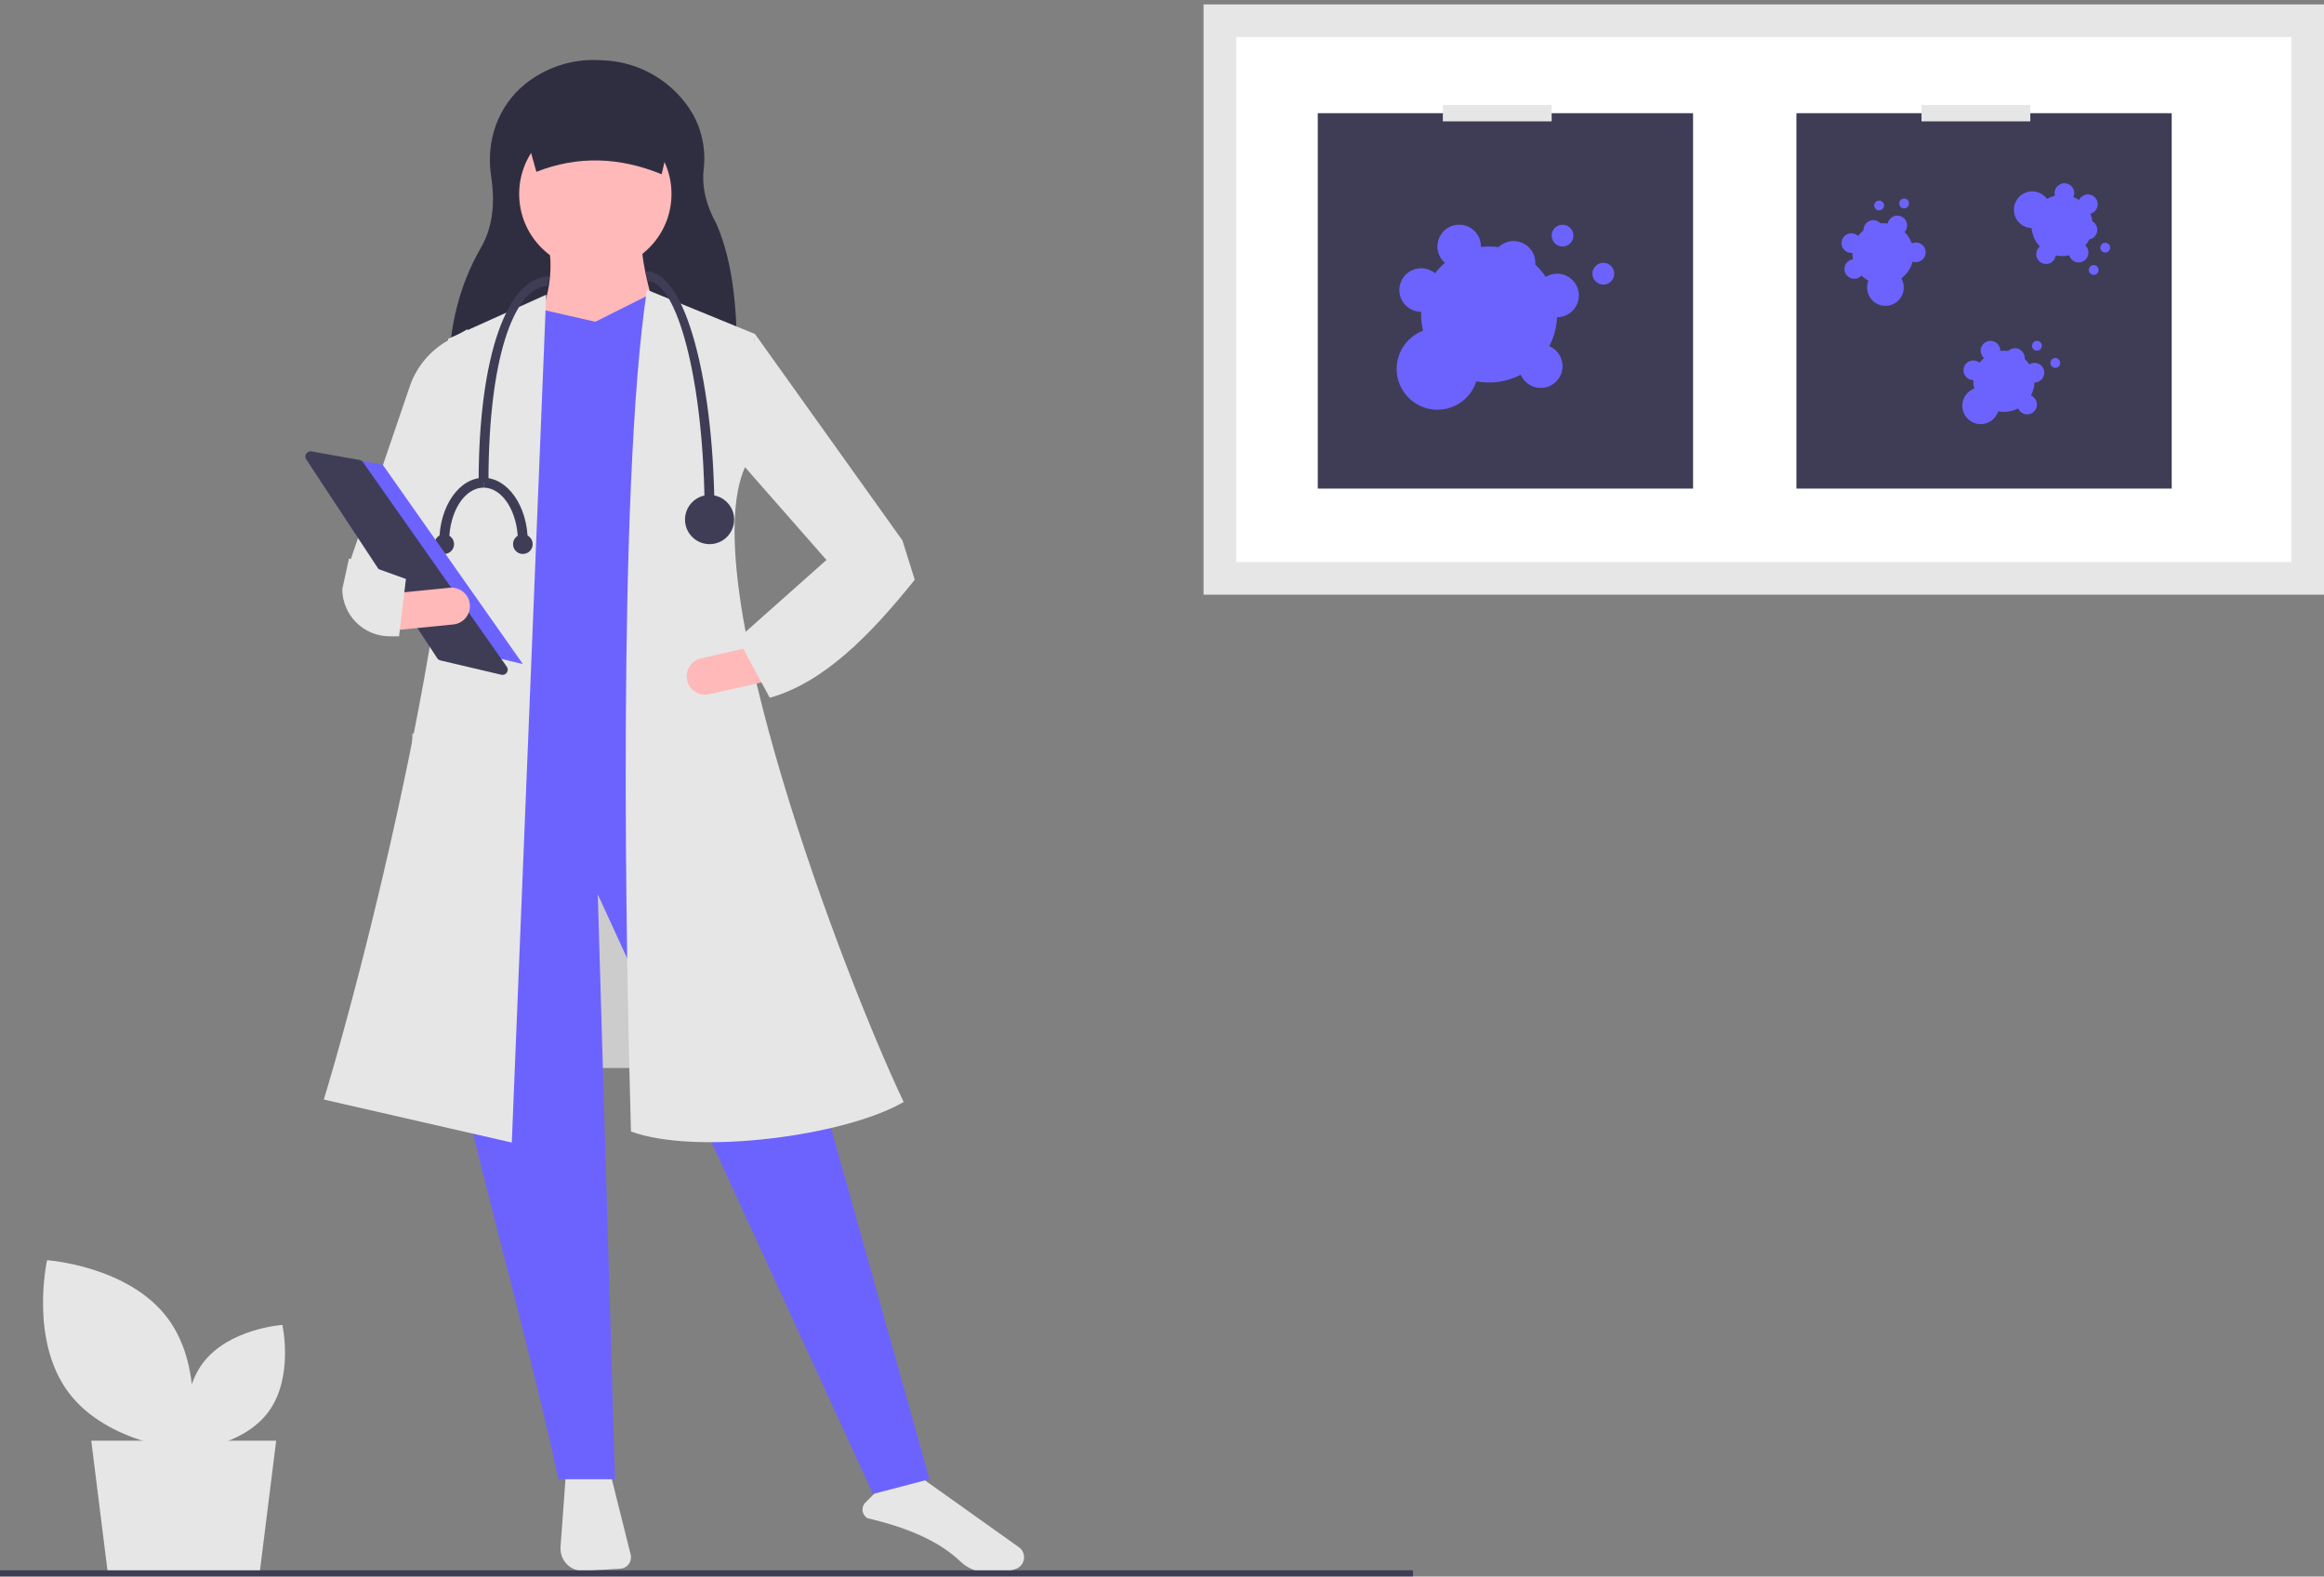 <svg width="404" height="274" viewBox="0 0 404 274" fill="none" xmlns="http://www.w3.org/2000/svg">
<rect x="0" y="0" width="404" height="274" fill="#808080" stroke="none"/>
<g clip-path="url(#clip0_1_63)">
<path d="M123.653 127.462H71.65V185.612H123.653V127.462Z" fill="#CCCCCC"/>
<path d="M45.175 273.072H18.701L15.864 250.38H48.012L45.175 273.072Z" fill="#E6E6E6"/>
<path d="M98.337 256.636L97.444 268.849C97.403 269.402 97.482 269.957 97.673 270.477C97.865 270.998 98.166 271.471 98.555 271.865C98.945 272.26 99.414 272.566 99.932 272.764C100.45 272.962 101.004 273.048 101.557 273.014L107.83 272.634C108.121 272.616 108.404 272.535 108.66 272.396C108.916 272.256 109.137 272.062 109.31 271.827C109.482 271.592 109.6 271.322 109.656 271.037C109.712 270.751 109.705 270.456 109.634 270.174L106.152 256.245L98.337 256.636Z" fill="#E6E6E6"/>
<path d="M150.812 263.858C158.195 265.585 163.469 268.04 166.934 271.362C168.168 272.537 169.783 273.229 171.484 273.313C173.657 273.427 175.434 273.184 176.769 272.587C177.111 272.436 177.407 272.197 177.625 271.893C177.843 271.59 177.976 271.233 178.01 270.861C178.051 270.483 177.989 270.101 177.832 269.755C177.675 269.408 177.428 269.11 177.117 268.891L159.607 256.432L152.169 259.407L150.433 261.142C150.246 261.33 150.104 261.559 150.019 261.811C149.935 262.063 149.91 262.331 149.947 262.594C149.983 262.857 150.081 263.108 150.231 263.328C150.381 263.547 150.58 263.728 150.812 263.858Z" fill="#E6E6E6"/>
<path d="M128.09 64.441L78.037 63.977C78.163 56.687 79.859 49.528 83.567 43.122C86.002 38.915 85.949 34.336 85.362 30.478C84.457 24.525 86.563 18.435 91.242 14.645C94.818 11.744 99.332 10.251 103.932 10.446L104.904 10.487C108.07 10.618 111.152 11.543 113.867 13.176C116.582 14.809 118.844 17.098 120.444 19.833C122.07 22.753 122.726 26.114 122.317 29.431C121.999 32.551 122.759 35.704 124.534 38.887C127.598 45.875 128.261 54.818 128.09 64.441Z" fill="#2F2E41"/>
<path d="M161.577 257.082L151.754 259.645L103.919 155.431L106.908 257.082H97.085C86.588 209.258 67.636 154.064 76.157 136.639L126.982 133.649L161.577 257.082Z" fill="#6C63FF"/>
<path d="M103.491 46.947C110.804 46.947 116.732 41.019 116.732 33.707C116.732 26.395 110.804 20.467 103.491 20.467C96.179 20.467 90.251 26.395 90.251 33.707C90.251 41.019 96.179 46.947 103.491 46.947Z" fill="#FFB9B9"/>
<path d="M115.023 58.052L93.241 56.77C95.376 51.871 96.228 47.153 95.376 42.676H111.606C111.57 46.113 113.28 52.059 115.023 58.052Z" fill="#FFB9B9"/>
<path d="M128.69 137.493L80.855 140.91L85.767 56.13L94.095 53.781L103.491 55.916L112.887 51.218L118.867 53.354L128.69 137.493Z" fill="#6C63FF"/>
<path d="M88.97 198.569L56.297 191.095C66.012 158.877 83.515 85.172 77.865 58.906L94.949 51.218L88.97 198.569Z" fill="#E6E6E6"/>
<path d="M73.167 105.46L60.781 97.772L71.344 66.835C72.522 63.643 74.779 60.963 77.724 59.258L81.282 57.198L79.147 88.376L73.167 105.46Z" fill="#E6E6E6"/>
<path d="M157.093 191.521C146.78 197.488 121.003 200.814 109.684 196.647C108.851 167.538 107.218 85.199 112.461 50.364L131.253 58.052L129.545 81.115C120.56 100.845 146.649 169.563 157.093 191.521Z" fill="#E6E6E6"/>
<path d="M155.598 101.616L144.066 97.772L128.69 80.261L131.253 58.052L156.879 93.928L155.598 101.616Z" fill="#E6E6E6"/>
<path d="M119.457 118.241C119.646 119.069 120.155 119.788 120.874 120.241C121.592 120.694 122.461 120.844 123.289 120.657L133.078 118.441L131.663 112.192L121.874 114.409C121.046 114.596 120.326 115.106 119.872 115.824C119.419 116.543 119.27 117.412 119.457 118.241Z" fill="#FFB9B9"/>
<path d="M115.023 30.29C107.669 27.266 100.406 27.047 93.241 29.863L90.251 19.185H117.586L115.023 30.29Z" fill="#2F2E41"/>
<path d="M128.263 111.013L133.816 121.263C143.155 118.658 151.248 110.447 159.015 100.762L156.879 93.928L143.639 97.345L128.263 111.013Z" fill="#E6E6E6"/>
<path d="M124.206 89.871H122.497C122.497 65.708 117.522 48.869 112.674 48.869L112.247 47.161C116.595 47.161 119.367 54.169 120.927 60.048C123.041 68.019 124.206 78.61 124.206 89.871Z" fill="#3F3D56"/>
<path d="M84.912 83.891H83.204C83.204 61.762 88.213 48.015 95.59 48.015L95.163 49.723C90.061 49.723 84.912 60.288 84.912 83.891Z" fill="#3F3D56"/>
<path d="M123.352 94.569C125.711 94.569 127.623 92.657 127.623 90.298C127.623 87.939 125.711 86.027 123.352 86.027C120.993 86.027 119.081 87.939 119.081 90.298C119.081 92.657 120.993 94.569 123.352 94.569Z" fill="#3F3D56"/>
<path d="M78.079 94.142H76.37C76.37 88.019 79.819 83.037 84.058 83.037V84.746C80.761 84.746 78.079 88.961 78.079 94.142Z" fill="#3F3D56"/>
<path d="M91.746 94.142H90.038C90.038 88.961 87.355 84.746 84.058 84.746V83.037C88.297 83.037 91.746 88.019 91.746 94.142Z" fill="#3F3D56"/>
<path d="M90.892 96.277C91.835 96.277 92.6 95.513 92.6 94.569C92.6 93.626 91.835 92.861 90.892 92.861C89.948 92.861 89.183 93.626 89.183 94.569C89.183 95.513 89.948 96.277 90.892 96.277Z" fill="#3F3D56"/>
<path d="M77.225 96.277C78.168 96.277 78.933 95.513 78.933 94.569C78.933 93.626 78.168 92.861 77.225 92.861C76.281 92.861 75.516 93.626 75.516 94.569C75.516 95.513 76.281 96.277 77.225 96.277Z" fill="#3F3D56"/>
<path d="M55.869 78.859L66.529 80.763L90.892 115.404L77.949 112.359L55.869 78.859Z" fill="#6C63FF"/>
<path d="M53.979 78.435C53.816 78.438 53.657 78.484 53.519 78.568C53.38 78.653 53.267 78.774 53.191 78.917C53.115 79.061 53.079 79.222 53.087 79.385C53.094 79.547 53.146 79.704 53.235 79.84L76.008 114.393C76.135 114.586 76.332 114.723 76.557 114.776L87.153 117.269C87.331 117.311 87.518 117.298 87.689 117.231C87.86 117.164 88.007 117.047 88.11 116.895C88.213 116.743 88.267 116.563 88.265 116.38C88.263 116.196 88.206 116.017 88.1 115.867L63.096 80.315C63.029 80.218 62.942 80.135 62.843 80.072C62.743 80.008 62.632 79.965 62.515 79.945L54.15 78.451C54.093 78.44 54.036 78.435 53.979 78.435Z" fill="#3F3D56"/>
<path d="M68.185 103.14L68.818 109.515L78.805 108.524C79.651 108.44 80.428 108.024 80.967 107.367C81.505 106.71 81.761 105.865 81.677 105.02C81.593 104.175 81.177 103.397 80.519 102.859C79.862 102.32 79.018 102.065 78.173 102.149L68.185 103.14Z" fill="#FFB9B9"/>
<path d="M59.5 102.402C59.514 104.576 60.388 106.656 61.929 108.188C63.47 109.721 65.555 110.583 67.729 110.585H69.371L70.567 100.622L60.667 97.058L59.5 102.402Z" fill="#E6E6E6"/>
<path d="M404 0.763H209.223V103.351H404V0.763Z" fill="#E6E6E6"/>
<path d="M214.896 97.678H398.327V6.436H214.896V97.678Z" fill="white"/>
<path d="M294.32 19.673H229.079V84.914H294.32V19.673Z" fill="#3F3D56"/>
<path d="M278.719 49.457C279.763 49.457 280.61 48.61 280.61 47.566C280.61 46.521 279.763 45.675 278.719 45.675C277.674 45.675 276.828 46.521 276.828 47.566C276.828 48.61 277.674 49.457 278.719 49.457Z" fill="#6C63FF"/>
<path d="M271.627 42.838C272.672 42.838 273.518 41.992 273.518 40.947C273.518 39.903 272.672 39.056 271.627 39.056C270.583 39.056 269.736 39.903 269.736 40.947C269.736 41.992 270.583 42.838 271.627 42.838Z" fill="#6C63FF"/>
<path d="M270.682 47.566C269.986 47.566 269.304 47.759 268.711 48.124C268.19 47.339 267.576 46.62 266.884 45.98C266.892 45.879 266.9 45.778 266.9 45.675C266.9 44.933 266.682 44.207 266.273 43.588C265.864 42.969 265.282 42.484 264.599 42.194C263.916 41.904 263.162 41.821 262.433 41.956C261.703 42.091 261.029 42.438 260.495 42.953C259.483 42.809 258.455 42.8 257.44 42.926C257.441 42.897 257.445 42.868 257.445 42.838C257.445 42.205 257.287 41.582 256.985 41.026C256.682 40.47 256.245 39.999 255.713 39.655C255.181 39.312 254.571 39.108 253.94 39.062C253.309 39.015 252.676 39.128 252.099 39.389C251.523 39.651 251.021 40.053 250.641 40.559C250.26 41.065 250.012 41.658 249.921 42.285C249.829 42.911 249.895 43.55 250.115 44.144C250.334 44.738 250.699 45.267 251.176 45.683C250.543 46.226 249.969 46.833 249.463 47.496C248.996 47.107 248.442 46.837 247.849 46.708C247.256 46.578 246.64 46.594 246.054 46.753C245.467 46.912 244.928 47.21 244.482 47.621C244.035 48.032 243.694 48.545 243.487 49.117C243.281 49.688 243.215 50.3 243.295 50.902C243.375 51.504 243.599 52.078 243.948 52.575C244.297 53.072 244.76 53.478 245.299 53.758C245.838 54.038 246.437 54.184 247.044 54.184L247.056 54.184C247.05 54.341 247.044 54.498 247.044 54.657C247.044 55.609 247.159 56.557 247.386 57.481C246.262 57.904 245.264 58.605 244.485 59.52C243.707 60.434 243.173 61.532 242.935 62.709C242.697 63.886 242.761 65.104 243.123 66.249C243.484 67.395 244.131 68.429 245.002 69.256C245.873 70.083 246.94 70.675 248.102 70.977C249.265 71.278 250.485 71.28 251.648 70.981C252.811 70.681 253.879 70.092 254.752 69.267C255.624 68.442 256.273 67.409 256.637 66.264C259.268 66.77 261.993 66.365 264.363 65.118C264.605 65.688 264.984 66.19 265.465 66.579C265.946 66.969 266.516 67.234 267.124 67.352C267.731 67.47 268.359 67.438 268.951 67.256C269.543 67.075 270.082 66.752 270.52 66.314C270.957 65.876 271.281 65.337 271.462 64.745C271.643 64.153 271.676 63.526 271.558 62.918C271.44 62.31 271.174 61.74 270.785 61.259C270.395 60.778 269.893 60.4 269.324 60.158C270.143 58.603 270.603 56.885 270.67 55.129L270.682 55.13C271.685 55.13 272.647 54.731 273.356 54.022C274.065 53.313 274.464 52.351 274.464 51.348C274.464 50.345 274.065 49.383 273.356 48.674C272.647 47.964 271.685 47.566 270.682 47.566Z" fill="#6C63FF"/>
<path d="M269.736 18.255H250.826V21.091H269.736V18.255Z" fill="#E6E6E6"/>
<path d="M377.526 19.673H312.285V84.914H377.526V19.673Z" fill="#3F3D56"/>
<path d="M357.291 63.923C357.761 63.923 358.142 63.542 358.142 63.072C358.142 62.602 357.761 62.221 357.291 62.221C356.821 62.221 356.44 62.602 356.44 63.072C356.44 63.542 356.821 63.923 357.291 63.923Z" fill="#6C63FF"/>
<path d="M354.1 60.945C354.57 60.945 354.951 60.564 354.951 60.094C354.951 59.624 354.57 59.243 354.1 59.243C353.63 59.243 353.249 59.624 353.249 60.094C353.249 60.564 353.63 60.945 354.1 60.945Z" fill="#6C63FF"/>
<path d="M353.675 63.072C353.362 63.072 353.055 63.159 352.788 63.324C352.553 62.97 352.277 62.647 351.966 62.359C351.97 62.313 351.973 62.268 351.973 62.221C351.973 61.887 351.875 61.561 351.691 61.282C351.507 61.004 351.245 60.785 350.937 60.655C350.63 60.524 350.291 60.487 349.963 60.548C349.634 60.608 349.331 60.765 349.091 60.997C348.635 60.932 348.173 60.928 347.716 60.985C347.716 60.971 347.718 60.958 347.718 60.945C347.718 60.66 347.647 60.38 347.511 60.129C347.375 59.879 347.178 59.667 346.939 59.513C346.699 59.358 346.425 59.266 346.141 59.245C345.857 59.224 345.572 59.275 345.313 59.393C345.053 59.511 344.828 59.692 344.656 59.919C344.485 60.147 344.374 60.414 344.332 60.696C344.291 60.978 344.321 61.265 344.42 61.532C344.518 61.8 344.683 62.038 344.897 62.225C344.612 62.469 344.354 62.743 344.126 63.041C343.916 62.866 343.667 62.744 343.4 62.686C343.133 62.628 342.856 62.635 342.592 62.706C342.328 62.778 342.086 62.912 341.885 63.097C341.684 63.282 341.53 63.513 341.437 63.77C341.344 64.027 341.315 64.303 341.351 64.574C341.387 64.845 341.488 65.103 341.645 65.326C341.802 65.55 342.01 65.733 342.253 65.859C342.495 65.985 342.764 66.051 343.038 66.051L343.043 66.05C343.04 66.121 343.038 66.192 343.038 66.263C343.038 66.692 343.089 67.118 343.192 67.534C342.686 67.725 342.237 68.04 341.886 68.452C341.536 68.863 341.296 69.357 341.189 69.887C341.081 70.416 341.11 70.965 341.273 71.48C341.436 71.995 341.727 72.461 342.119 72.833C342.511 73.205 342.991 73.471 343.514 73.607C344.037 73.743 344.586 73.743 345.109 73.609C345.633 73.474 346.113 73.209 346.506 72.838C346.899 72.466 347.191 72.001 347.355 71.487C348.539 71.714 349.765 71.532 350.831 70.971C350.94 71.227 351.111 71.453 351.327 71.628C351.544 71.804 351.8 71.923 352.074 71.976C352.347 72.029 352.629 72.014 352.896 71.933C353.162 71.852 353.405 71.706 353.602 71.509C353.799 71.312 353.944 71.07 354.026 70.803C354.107 70.537 354.122 70.254 354.069 69.981C354.016 69.707 353.896 69.451 353.721 69.234C353.546 69.018 353.32 68.848 353.064 68.739C353.432 68.039 353.639 67.266 353.669 66.476L353.675 66.476C354.126 66.476 354.559 66.297 354.878 65.978C355.197 65.659 355.377 65.226 355.377 64.774C355.377 64.323 355.197 63.89 354.878 63.571C354.559 63.252 354.126 63.072 353.675 63.072Z" fill="#6C63FF"/>
<path d="M363.967 47.775C364.437 47.775 364.818 47.394 364.818 46.924C364.818 46.454 364.437 46.073 363.967 46.073C363.498 46.073 363.117 46.454 363.117 46.924C363.117 47.394 363.498 47.775 363.967 47.775Z" fill="#6C63FF"/>
<path d="M365.97 43.896C366.44 43.896 366.821 43.515 366.821 43.045C366.821 42.575 366.44 42.194 365.97 42.194C365.5 42.194 365.119 42.575 365.119 43.045C365.119 43.515 365.5 43.896 365.97 43.896Z" fill="#6C63FF"/>
<path d="M362.987 43.442C362.902 43.141 362.735 42.869 362.505 42.657C362.781 42.335 363.018 41.982 363.211 41.604C363.255 41.595 363.3 41.586 363.345 41.574C363.666 41.483 363.954 41.3 364.172 41.048C364.39 40.795 364.529 40.483 364.572 40.152C364.614 39.821 364.558 39.484 364.411 39.185C364.263 38.885 364.031 38.636 363.742 38.468C363.681 38.011 363.56 37.565 363.381 37.141C363.394 37.138 363.407 37.136 363.42 37.132C363.694 37.055 363.945 36.911 364.149 36.712C364.353 36.513 364.503 36.266 364.587 35.994C364.671 35.721 364.685 35.432 364.628 35.153C364.571 34.874 364.445 34.614 364.262 34.396C364.078 34.178 363.843 34.01 363.577 33.907C363.312 33.804 363.024 33.769 362.742 33.805C362.459 33.842 362.191 33.949 361.96 34.116C361.73 34.284 361.545 34.506 361.423 34.764C361.111 34.556 360.778 34.381 360.429 34.243C360.54 33.993 360.59 33.72 360.573 33.448C360.557 33.175 360.475 32.91 360.335 32.675C360.194 32.441 360 32.244 359.767 32.1C359.534 31.957 359.27 31.872 358.998 31.852C358.725 31.832 358.452 31.878 358.201 31.987C357.95 32.095 357.729 32.262 357.556 32.474C357.383 32.685 357.264 32.936 357.208 33.203C357.153 33.471 357.162 33.748 357.237 34.011L357.238 34.016C357.169 34.033 357.1 34.049 357.032 34.069C356.62 34.185 356.223 34.35 355.85 34.561C355.53 34.126 355.104 33.779 354.613 33.553C354.122 33.328 353.582 33.231 353.043 33.271C352.504 33.311 351.984 33.488 351.532 33.784C351.08 34.081 350.711 34.487 350.459 34.965C350.207 35.443 350.081 35.977 350.092 36.518C350.103 37.058 350.251 37.587 350.523 38.054C350.794 38.521 351.18 38.912 351.644 39.189C352.108 39.467 352.634 39.622 353.174 39.64C353.276 40.841 353.784 41.972 354.613 42.847C354.396 43.021 354.225 43.246 354.115 43.502C354.005 43.758 353.959 44.037 353.982 44.315C354.005 44.592 354.096 44.86 354.247 45.095C354.397 45.329 354.603 45.523 354.846 45.659C355.089 45.795 355.362 45.87 355.641 45.876C355.919 45.882 356.195 45.82 356.444 45.695C356.693 45.569 356.907 45.385 357.068 45.157C357.229 44.93 357.332 44.666 357.367 44.39C358.14 44.555 358.941 44.545 359.709 44.36L359.71 44.365C359.771 44.58 359.873 44.782 360.011 44.957C360.15 45.133 360.321 45.28 360.516 45.389C360.711 45.499 360.926 45.569 361.148 45.595C361.37 45.621 361.595 45.604 361.81 45.543C362.026 45.483 362.227 45.38 362.402 45.242C362.578 45.103 362.725 44.932 362.834 44.737C362.943 44.541 363.013 44.327 363.039 44.105C363.065 43.883 363.048 43.658 362.987 43.442Z" fill="#6C63FF"/>
<path d="M331.008 36.211C331.478 36.211 331.859 35.83 331.859 35.36C331.859 34.89 331.478 34.509 331.008 34.509C330.538 34.509 330.157 34.89 330.157 35.36C330.157 35.83 330.538 36.211 331.008 36.211Z" fill="#6C63FF"/>
<path d="M326.657 36.559C327.127 36.559 327.508 36.178 327.508 35.708C327.508 35.238 327.127 34.858 326.657 34.858C326.187 34.858 325.806 35.238 325.806 35.708C325.806 36.178 326.187 36.559 326.657 36.559Z" fill="#6C63FF"/>
<path d="M328.57 38.031C328.359 38.262 328.216 38.547 328.157 38.855C327.738 38.79 327.313 38.776 326.89 38.812C326.859 38.778 326.828 38.745 326.794 38.714C326.547 38.489 326.24 38.341 325.91 38.289C325.58 38.237 325.242 38.284 324.939 38.422C324.635 38.561 324.379 38.787 324.202 39.07C324.026 39.354 323.937 39.683 323.946 40.017C323.591 40.309 323.276 40.648 323.01 41.024C323.001 41.015 322.992 41.005 322.982 40.996C322.772 40.803 322.517 40.667 322.24 40.599C321.964 40.53 321.675 40.533 321.399 40.605C321.124 40.678 320.871 40.819 320.664 41.014C320.457 41.21 320.302 41.455 320.214 41.726C320.126 41.997 320.108 42.285 320.161 42.565C320.213 42.845 320.335 43.108 320.515 43.328C320.696 43.549 320.928 43.721 321.192 43.828C321.456 43.935 321.743 43.974 322.026 43.942C322.014 44.317 322.042 44.692 322.108 45.061C321.838 45.099 321.58 45.201 321.357 45.359C321.134 45.517 320.952 45.726 320.827 45.969C320.702 46.212 320.638 46.481 320.639 46.755C320.64 47.028 320.707 47.297 320.834 47.539C320.961 47.781 321.145 47.989 321.369 48.145C321.594 48.301 321.852 48.4 322.123 48.435C322.394 48.47 322.67 48.439 322.926 48.345C323.183 48.251 323.413 48.096 323.597 47.895L323.601 47.89C323.651 47.94 323.702 47.99 323.755 48.038C324.071 48.327 324.421 48.576 324.797 48.781C324.596 49.283 324.527 49.828 324.594 50.364C324.662 50.9 324.865 51.41 325.184 51.846C325.503 52.283 325.927 52.631 326.417 52.858C326.908 53.086 327.448 53.185 327.987 53.146C328.526 53.107 329.046 52.932 329.499 52.638C329.952 52.343 330.323 51.938 330.576 51.461C330.83 50.983 330.958 50.449 330.948 49.909C330.939 49.369 330.792 48.84 330.523 48.371C331.489 47.65 332.181 46.622 332.486 45.456C332.749 45.548 333.03 45.575 333.306 45.533C333.581 45.492 333.842 45.383 334.066 45.217C334.289 45.05 334.469 44.832 334.588 44.58C334.708 44.328 334.764 44.051 334.751 43.773C334.738 43.495 334.658 43.224 334.516 42.984C334.374 42.744 334.175 42.543 333.938 42.398C333.7 42.252 333.43 42.168 333.152 42.151C332.874 42.135 332.596 42.187 332.342 42.303C332.074 41.559 331.643 40.885 331.08 40.33L331.084 40.326C331.235 40.161 331.352 39.968 331.428 39.757C331.504 39.547 331.538 39.324 331.528 39.1C331.518 38.877 331.464 38.657 331.37 38.455C331.275 38.252 331.141 38.07 330.976 37.92C330.811 37.769 330.617 37.652 330.407 37.576C330.196 37.5 329.973 37.466 329.75 37.476C329.526 37.487 329.307 37.541 329.104 37.636C328.902 37.731 328.72 37.865 328.57 38.031Z" fill="#6C63FF"/>
<path d="M352.942 18.255H334.031V21.091H352.942V18.255Z" fill="#E6E6E6"/>
<path d="M11.902 241.985C18.719 251.114 32.87 252.075 32.87 252.075C32.87 252.075 35.968 238.234 29.151 229.105C22.334 219.975 8.184 219.015 8.184 219.015C8.184 219.015 5.085 232.855 11.902 241.985Z" fill="#E6E6E6"/>
<path d="M46.63 245.417C42.131 251.441 32.794 252.075 32.794 252.075C32.794 252.075 30.749 242.942 35.248 236.918C39.746 230.894 49.084 230.26 49.084 230.26C49.084 230.26 51.128 239.393 46.63 245.417Z" fill="#E6E6E6"/>
<path d="M245.626 272.91H0V273.97H245.626V272.91Z" fill="#3F3D56"/>
</g>
<defs>
<clipPath id="clip0_1_63">
<rect width="404" height="273.207" fill="white" transform="translate(0 0.763)"/>
</clipPath>
</defs>
</svg>

